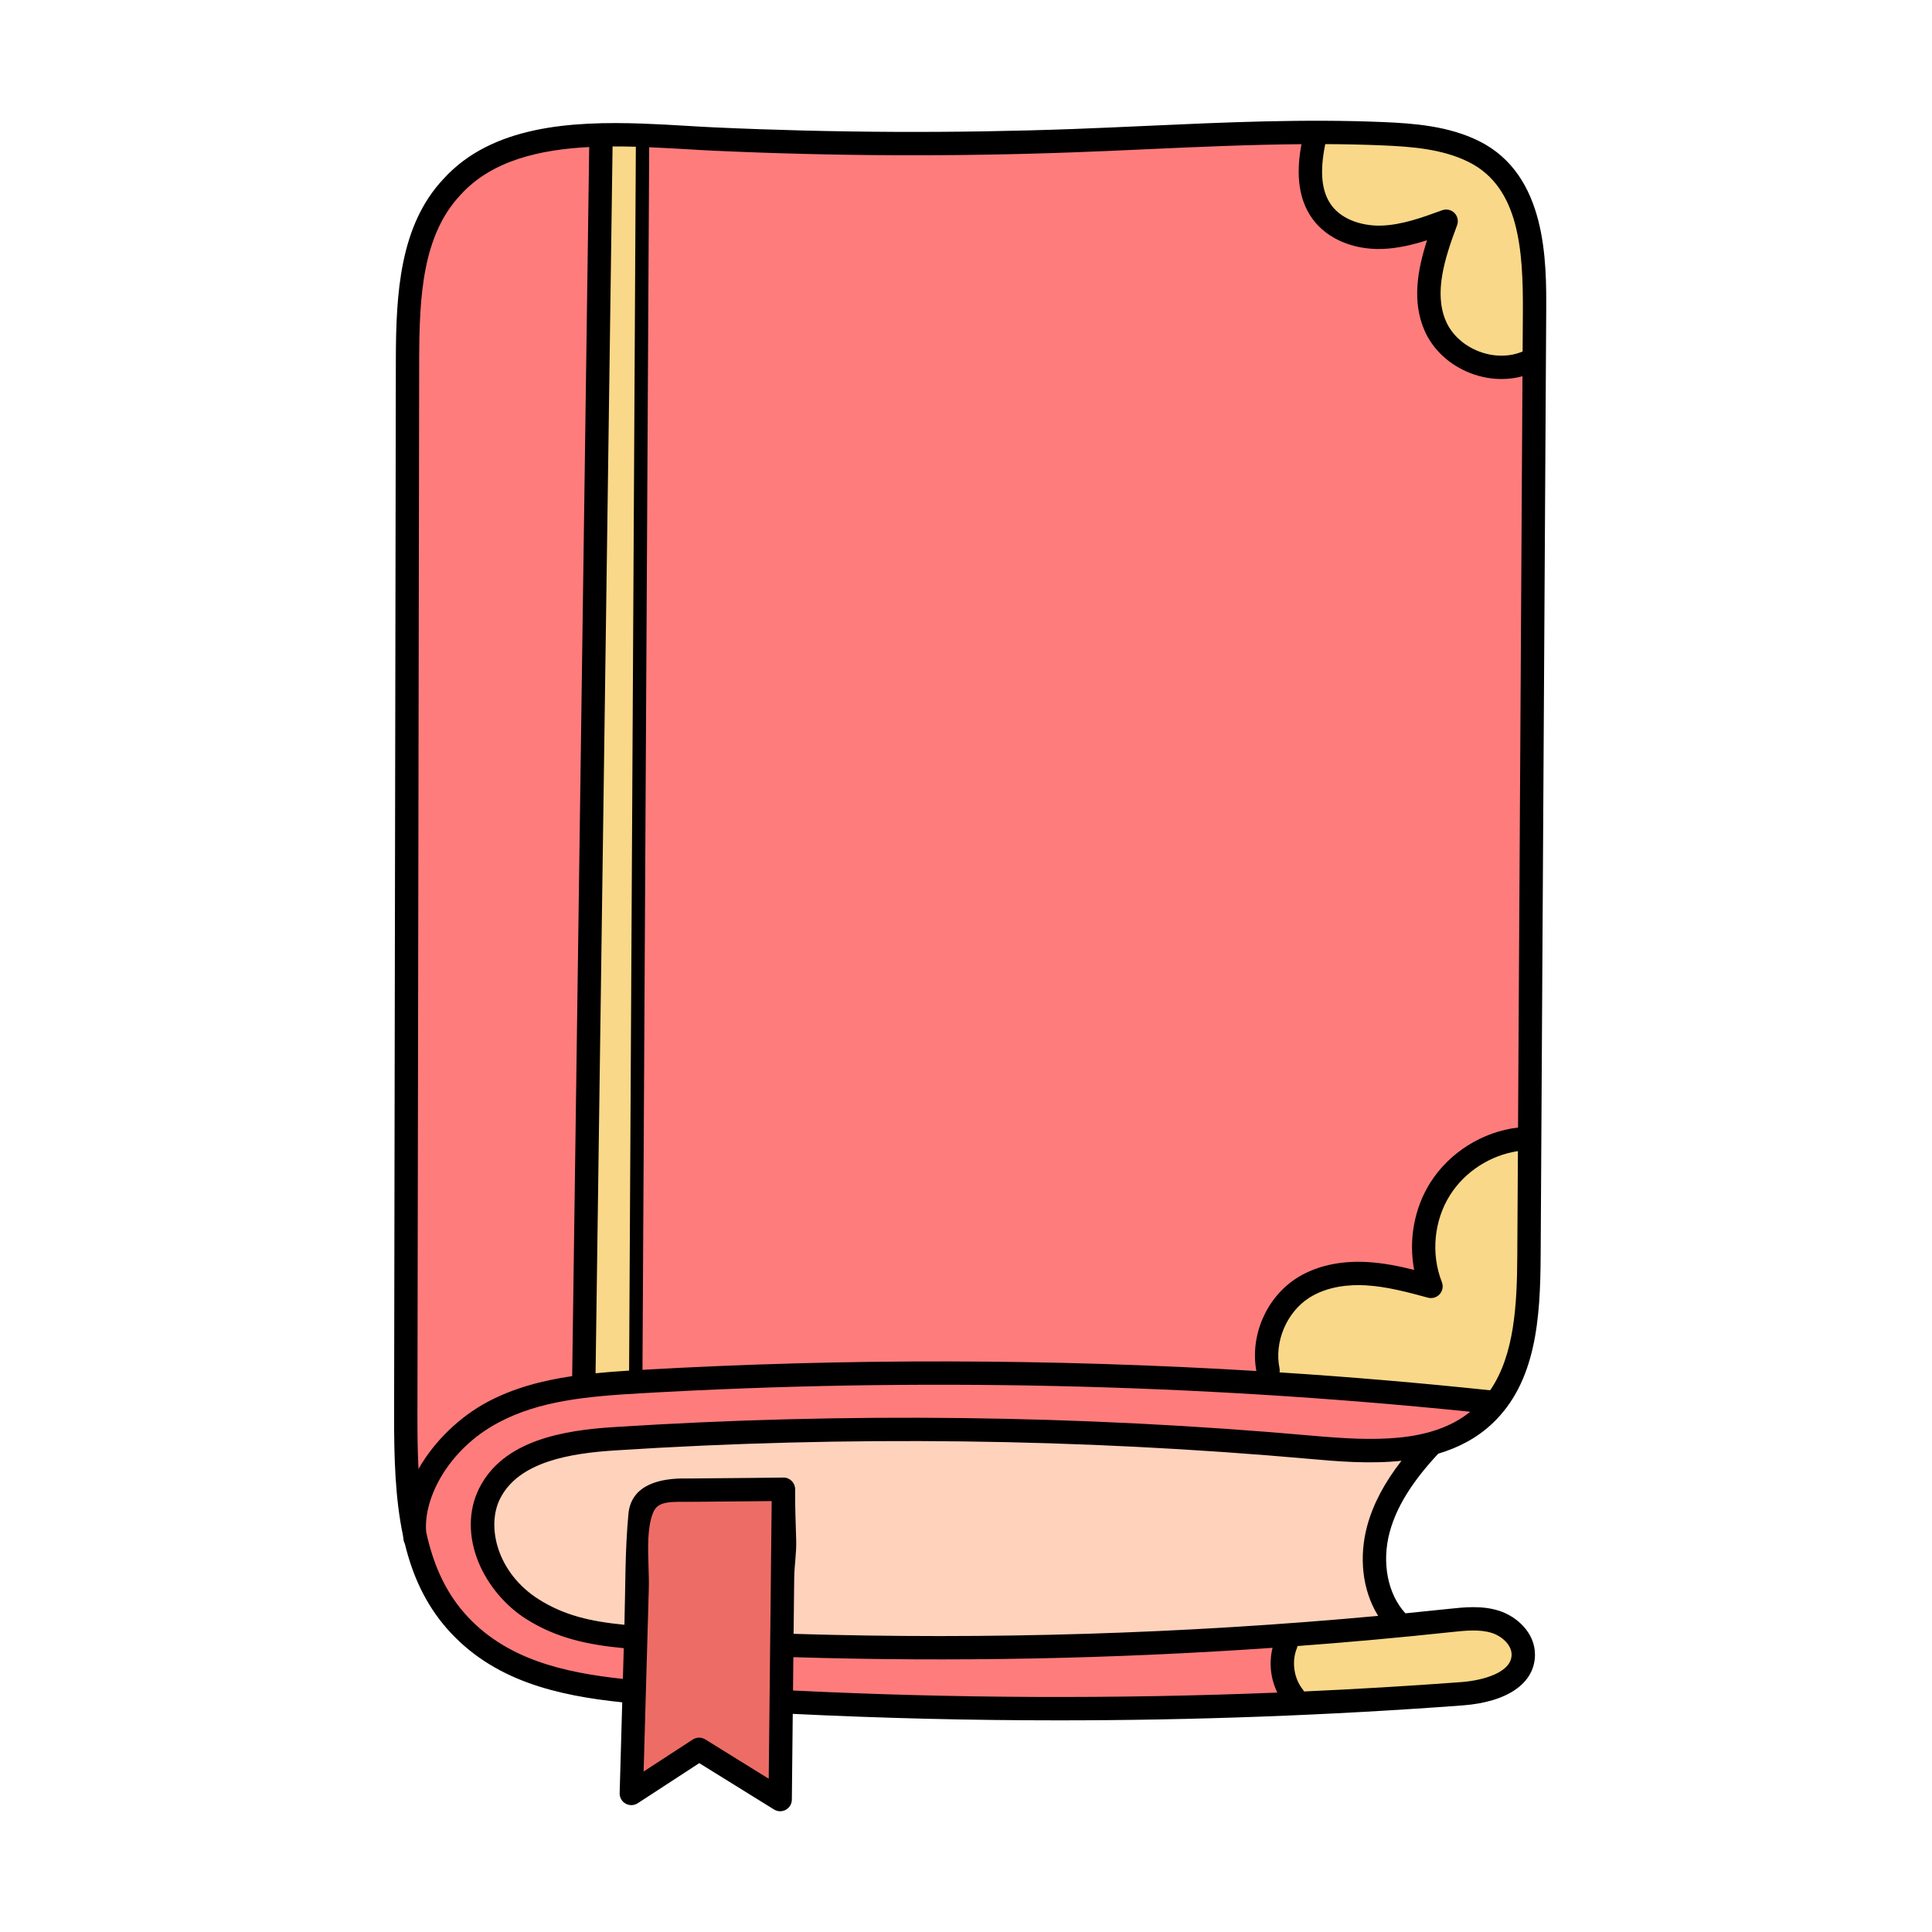 <?xml version="1.0" encoding="UTF-8"?>
<svg width="64px" height="64px" viewBox="0 0 64 64" version="1.1" xmlns="http://www.w3.org/2000/svg" xmlns:xlink="http://www.w3.org/1999/xlink">
    <title>D664F306-CC1D-4568-AFAF-0A64E1FF6719</title>
    <g id="Page-1" stroke="none" stroke-width="1" fill="none" fill-rule="evenodd">
        <g id="B-01-ST-Menu" transform="translate(-35, -603)" fill-rule="nonzero">
            <g id="View-School-Diary" transform="translate(20, 588)">
                <g id="Elements/Graphics/Style2/Books" transform="translate(15, 15)">
                    <g id="027-manual" transform="translate(13, 4)">
                        <path d="M37.765,8.033 L37.614,33.643 L37.326,33.678 C36.254,33.803 35.232,34.444 34.659,35.35 C34.172,36.122 33.993,37.089 34.169,38.006 L34.265,38.509 L33.767,38.385 C33.357,38.283 32.814,38.163 32.259,38.133 C32.172,38.128 32.085,38.126 31.999,38.126 C31.272,38.126 30.622,38.297 30.12,38.623 C29.237,39.193 28.752,40.318 28.94,41.357 L29.015,41.768 L28.598,41.743 C25.12,41.533 21.59,41.427 18.107,41.427 C14.841,41.427 11.542,41.521 8.301,41.705 L7.952,41.725 L8.179,0.536 L8.519,0.55 C8.881,0.567 9.264,0.586 9.722,0.612 L9.859,0.621 C10.127,0.637 10.385,0.652 10.633,0.663 C12.826,0.764 15.06,0.815 17.271,0.815 C19.04,0.815 20.826,0.782 22.578,0.717 C23.415,0.686 24.294,0.646 25.001,0.614 C26.661,0.539 28.377,0.461 30.111,0.448 L30.508,0.445 L30.435,0.837 C30.255,1.808 30.359,2.539 30.753,3.069 C31.146,3.603 31.864,3.92 32.67,3.92 C32.702,3.92 32.733,3.92 32.766,3.919 C33.179,3.907 33.626,3.82 34.174,3.645 L34.781,3.453 L34.585,4.059 C34.328,4.858 34.084,5.895 34.495,6.828 C34.736,7.376 35.226,7.825 35.837,8.059 C36.13,8.17 36.435,8.227 36.741,8.227 C36.95,8.227 37.154,8.2 37.347,8.147 L37.765,8.033 Z" id="Path" fill="#FF7C7C"></path>
                        <path d="M18.109,41.543 C14.802,41.543 11.46,41.639 8.178,41.829 C6.375,41.933 4.767,42.081 3.347,42.839 C1.533,43.81 0.687,45.553 0.79,46.774 L0.792,46.795 L0.797,46.816 C1.048,47.98 1.485,48.906 2.134,49.649 C3.583,51.307 5.71,51.739 7.599,51.942 L7.952,51.98 L7.999,50.301 L7.693,50.271 C6.69,50.175 5.621,49.998 4.604,49.352 C3.966,48.949 3.437,48.317 3.153,47.618 C2.844,46.863 2.848,46.097 3.162,45.46 C3.879,44.005 5.774,43.703 7.344,43.603 C10.546,43.397 13.806,43.292 17.034,43.292 C21.506,43.292 26.017,43.492 30.441,43.887 C31.037,43.94 31.736,43.994 32.404,43.994 C33.971,43.994 35.085,43.685 35.91,43.022 L36.534,42.522 L35.738,42.44 C29.916,41.845 23.984,41.543 18.109,41.543 Z" id="Path" fill="#FF7C7C"></path>
                        <path d="M29.582,50.228 L29.132,50.26 C25.481,50.513 21.777,50.641 18.12,50.641 C18.12,50.641 18.12,50.641 18.12,50.641 C16.513,50.641 14.889,50.616 13.291,50.567 L12.957,50.557 L12.937,52.312 L13.253,52.328 C16.164,52.471 19.126,52.543 22.057,52.543 C24.472,52.543 26.918,52.494 29.326,52.397 L29.829,52.377 L29.608,51.924 C29.419,51.539 29.37,51.08 29.473,50.666 L29.582,50.228 Z" id="Path" fill="#FF7C7C"></path>
                        <path d="M3.292,42.737 C4.043,42.335 4.904,42.073 6.002,41.911 L6.278,41.871 L6.851,0.525 L6.502,0.543 C4.417,0.648 2.949,1.201 2.02,2.227 C0.676,3.653 0.562,5.732 0.558,7.916 L0.499,42.87 C0.498,43.611 0.509,44.169 0.535,44.681 L0.592,45.811 L1.148,44.826 C1.626,43.98 2.427,43.199 3.292,42.737 Z" id="Path" fill="#FF7C7C"></path>
                        <path d="M32.37,44.113 C31.677,44.113 31.017,44.055 30.431,44.003 C26.008,43.609 21.499,43.409 17.03,43.409 C13.806,43.409 10.55,43.513 7.352,43.719 C5.812,43.819 3.956,44.113 3.267,45.512 C2.997,46.057 2.975,46.76 3.206,47.44 C3.453,48.169 3.972,48.813 4.667,49.254 C5.655,49.882 6.686,50.056 7.654,50.15 L8.004,50.184 L8.047,48.625 C8.049,48.526 8.049,48.422 8.048,48.315 L8.045,47.994 L8.04,47.994 L8.036,47.867 C8.028,47.561 8.02,47.262 8.034,46.965 L8.044,46.742 L8.071,46.553 C8.101,46.331 8.145,46.146 8.204,45.989 C8.417,45.418 8.877,45.303 9.55,45.303 C9.603,45.303 9.654,45.303 9.708,45.304 L9.853,45.305 C9.879,45.305 10.341,45.301 10.341,45.301 C11.982,45.286 12.831,45.278 12.929,45.275 L12.955,45.275 C12.986,45.275 13.012,45.301 13.012,45.333 L12.958,50.44 L13.28,50.45 C14.883,50.499 16.511,50.524 18.121,50.524 C22.972,50.524 27.872,50.299 32.685,49.855 L33.216,49.806 L32.933,49.354 C32.765,49.086 32.64,48.782 32.562,48.45 L32.517,48.26 L32.493,48.044 C32.441,47.578 32.479,47.105 32.606,46.637 C32.789,45.961 33.142,45.291 33.685,44.591 L34.156,43.983 L33.391,44.064 C33.072,44.097 32.738,44.113 32.37,44.113 Z" id="Path" fill="#FFD2BB"></path>
                        <path d="M9.928,45.421 C9.855,45.421 9.781,45.421 9.705,45.42 L9.595,45.419 C9.101,45.419 8.541,45.419 8.313,46.03 C8.113,46.569 8.134,47.245 8.155,47.898 L8.157,47.968 C8.164,48.201 8.17,48.421 8.164,48.63 L7.975,55.301 L10.125,53.9 C10.136,53.893 10.148,53.889 10.159,53.889 C10.169,53.889 10.179,53.892 10.19,53.899 L12.787,55.51 L12.896,45.394 L12.561,45.397 C12.416,45.398 11.962,45.403 11.962,45.403 C11.414,45.408 10.762,45.413 10.341,45.417 C10.341,45.417 9.93,45.421 9.928,45.421 Z" id="Path" fill="#ED6D66"></path>
                        <path d="M35.872,1.112 L35.877,1.1 L35.581,0.973 C35.58,0.972 35.579,0.972 35.579,0.972 C35.578,0.972 35.578,0.972 35.578,0.972 L35.273,0.844 L35.269,0.853 C34.474,0.58 33.62,0.522 32.806,0.488 C32.196,0.463 31.555,0.449 30.902,0.446 L30.634,0.446 L30.58,0.708 C30.368,1.739 30.453,2.467 30.846,3.001 C31.397,3.745 32.393,3.803 32.685,3.803 C32.711,3.803 32.737,3.802 32.763,3.802 C33.5,3.781 34.204,3.523 34.887,3.273 C34.889,3.272 34.891,3.271 34.894,3.271 L34.903,3.269 C34.92,3.269 34.936,3.276 34.947,3.287 C34.963,3.303 34.968,3.327 34.96,3.349 C34.525,4.509 34.139,5.73 34.602,6.781 C34.83,7.301 35.296,7.727 35.878,7.948 C36.158,8.056 36.448,8.11 36.739,8.11 C37.033,8.11 37.312,8.054 37.569,7.945 L37.767,7.86 L37.775,6.362 C37.788,4.22 37.65,2.055 35.872,1.112 Z" id="Path" fill="#F9D889"></path>
                        <path d="M37.235,33.807 C36.225,33.958 35.299,34.558 34.758,35.413 C34.533,35.771 34.374,36.178 34.289,36.604 L34.273,36.602 L34.238,36.935 C34.238,36.935 34.238,36.936 34.238,36.936 L34.205,37.255 L34.221,37.257 C34.214,37.718 34.293,38.174 34.458,38.592 C34.466,38.612 34.462,38.636 34.447,38.653 C34.436,38.665 34.42,38.672 34.404,38.672 C34.399,38.672 34.394,38.671 34.389,38.67 C33.698,38.483 32.984,38.29 32.253,38.25 C32.172,38.245 32.087,38.243 31.998,38.243 C31.295,38.243 30.669,38.408 30.184,38.721 C29.331,39.272 28.86,40.394 29.064,41.389 C29.064,41.389 29.066,41.397 29.063,41.414 L29.012,41.766 L29.367,41.789 C31.689,41.94 34.015,42.137 36.28,42.376 L36.299,42.384 L36.536,42.384 L36.633,42.241 C37.499,40.979 37.581,39.262 37.591,37.611 L37.596,36.824 L37.614,33.75 L37.235,33.807 Z" id="Path" fill="#F9D889"></path>
                        <path d="M36.524,49.782 C36.317,49.716 36.082,49.684 35.807,49.684 C35.545,49.684 35.284,49.712 35.031,49.739 C33.379,49.917 31.673,50.072 29.958,50.2 L29.707,50.219 C29.707,50.219 29.659,50.471 29.659,50.471 C29.659,50.471 29.659,50.471 29.659,50.47 C29.433,51.019 29.529,51.702 29.898,52.169 C29.899,52.169 29.902,52.174 29.908,52.184 L30.005,52.369 L30.213,52.359 C31.983,52.28 33.733,52.175 35.415,52.051 C36.37,51.979 37.393,51.619 37.403,50.821 C37.408,50.325 36.965,49.923 36.524,49.782 Z" id="Path" fill="#F9D889"></path>
                        <path d="M6.762,41.818 C7.1,41.783 7.459,41.755 7.861,41.73 L8.167,41.712 L8.393,0.541 L8.072,0.533 C7.805,0.526 7.584,0.523 7.377,0.523 L6.968,0.524 L6.395,41.855 L6.762,41.818 Z" id="Path" fill="#F9D889"></path>
                        <path d="M35.998,0.675 C34.991,0.173 33.832,0.086 32.825,0.044 C30.205,-0.067 27.55,0.053 24.982,0.17 C24.188,0.206 23.368,0.243 22.562,0.273 C18.61,0.418 14.605,0.4 10.655,0.219 C10.366,0.206 10.062,0.188 9.748,0.169 C9.276,0.141 8.788,0.112 8.283,0.094 C5.919,0.012 3.288,0.165 1.691,1.927 C0.241,3.465 0.117,5.729 0.113,7.916 L0.055,42.87 C0.053,44.257 0.087,45.612 0.347,46.854 C0.353,46.909 0.361,46.965 0.37,47.02 C0.377,47.064 0.392,47.105 0.412,47.142 C0.663,48.178 1.087,49.127 1.799,49.942 C3.331,51.694 5.487,52.168 7.612,52.392 L7.527,55.4 C7.523,55.544 7.599,55.678 7.725,55.748 C7.85,55.818 8.004,55.813 8.125,55.735 L10.164,54.406 L12.641,55.942 C12.703,55.98 12.773,56 12.844,56 C12.908,56 12.972,55.984 13.03,55.952 C13.153,55.885 13.229,55.757 13.231,55.618 L13.261,52.774 C16.185,52.917 19.123,52.989 22.064,52.989 C26.535,52.989 31.012,52.824 35.448,52.494 C36.941,52.383 37.838,51.759 37.848,50.825 C37.855,50.081 37.237,49.544 36.66,49.359 C36.094,49.178 35.504,49.241 34.983,49.297 C34.508,49.348 34.033,49.396 33.557,49.443 C32.969,48.809 32.764,47.757 33.035,46.753 C33.261,45.918 33.772,45.092 34.643,44.155 C35.299,43.96 35.916,43.647 36.436,43.155 C37.89,41.783 38.024,39.665 38.036,37.614 L38.22,6.364 C38.23,4.656 38.247,1.796 35.998,0.675 Z M35.653,1.367 C37.331,2.203 37.459,4.292 37.447,6.36 L37.439,7.643 C37.008,7.828 36.484,7.829 35.996,7.643 C35.495,7.451 35.096,7.089 34.903,6.649 C34.489,5.71 34.856,4.56 35.267,3.463 C35.321,3.322 35.286,3.162 35.18,3.055 C35.074,2.948 34.915,2.913 34.773,2.965 C34.116,3.205 33.436,3.453 32.753,3.474 C32.211,3.489 31.494,3.323 31.11,2.805 C30.778,2.355 30.71,1.706 30.901,0.774 C31.534,0.777 32.164,0.789 32.792,0.816 C33.763,0.857 34.783,0.933 35.653,1.367 Z M10.619,0.991 C14.59,1.174 18.618,1.192 22.59,1.045 C23.399,1.016 24.221,0.978 25.017,0.942 C26.691,0.866 28.403,0.79 30.113,0.776 C29.969,1.55 29.93,2.51 30.489,3.265 C30.965,3.908 31.821,4.276 32.776,4.247 C33.294,4.231 33.799,4.11 34.273,3.958 C33.948,4.968 33.772,6.001 34.195,6.961 C34.471,7.589 35.027,8.1 35.72,8.365 C36.053,8.492 36.401,8.555 36.741,8.555 C36.978,8.555 37.211,8.524 37.434,8.463 L37.287,33.351 C36.114,33.489 35.013,34.175 34.382,35.175 C33.845,36.024 33.658,37.082 33.846,38.067 C33.337,37.94 32.815,37.835 32.277,37.806 C31.374,37.757 30.567,37.944 29.942,38.347 C28.943,38.993 28.405,40.247 28.618,41.416 C21.847,41.007 15.036,40.993 8.283,41.377 L8.505,0.878 C8.913,0.896 9.314,0.918 9.702,0.94 C10.02,0.959 10.327,0.978 10.619,0.991 Z M8.063,0.861 L7.84,41.403 C7.466,41.426 7.095,41.454 6.729,41.491 L7.292,0.851 C7.551,0.85 7.808,0.854 8.063,0.861 Z M0.828,42.871 L0.886,7.917 C0.89,5.801 0.997,3.791 2.259,2.452 C3.286,1.319 4.876,0.954 6.518,0.871 L5.954,41.586 C4.96,41.733 4.009,41.981 3.138,42.447 C2.255,42.919 1.394,43.723 0.863,44.664 C0.833,44.079 0.827,43.479 0.828,42.871 Z M2.381,49.433 C1.718,48.675 1.336,47.759 1.117,46.747 C1.022,45.62 1.856,44.009 3.502,43.129 C4.863,42.401 6.434,42.258 8.198,42.156 C17.341,41.628 26.592,41.835 35.705,42.766 C34.407,43.809 32.488,43.739 30.47,43.559 C22.798,42.876 15.01,42.781 7.324,43.275 C5.664,43.382 3.659,43.71 2.867,45.315 C2.511,46.037 2.505,46.899 2.848,47.743 C3.158,48.502 3.734,49.19 4.428,49.63 C5.416,50.257 6.445,50.482 7.663,50.598 L7.634,51.616 C5.686,51.407 3.725,50.97 2.381,49.433 Z M10.362,53.619 C10.3,53.581 10.229,53.562 10.159,53.562 C10.085,53.562 10.012,53.583 9.948,53.624 L8.321,54.684 L8.492,48.639 C8.499,48.401 8.491,48.152 8.483,47.889 C8.463,47.266 8.443,46.621 8.621,46.144 C8.757,45.778 9.04,45.743 9.702,45.749 C9.779,45.75 9.857,45.75 9.933,45.749 L10.344,45.746 C10.764,45.742 11.417,45.736 11.966,45.731 C12.19,45.729 12.397,45.727 12.563,45.725 L12.465,54.923 L10.362,53.619 Z M13.269,52 L13.281,50.896 C18.557,51.058 23.874,50.953 29.155,50.586 C29.032,51.08 29.09,51.613 29.313,52.069 C23.968,52.284 18.595,52.262 13.269,52 Z M35.066,50.066 C35.532,50.016 36.014,49.963 36.424,50.095 C36.742,50.197 37.078,50.485 37.074,50.817 C37.068,51.394 36.163,51.666 35.39,51.723 C33.664,51.851 31.933,51.954 30.198,52.032 C30.186,52.008 30.172,51.986 30.155,51.965 C29.858,51.588 29.781,51.038 29.963,50.594 C29.972,50.572 29.978,50.549 29.983,50.527 C31.682,50.4 33.377,50.247 35.066,50.066 Z M32.289,46.551 C32.021,47.542 32.109,48.655 32.654,49.528 C26.232,50.121 19.731,50.321 13.289,50.123 C13.296,49.507 13.303,48.891 13.309,48.276 C13.314,47.856 13.386,47.45 13.375,47.034 C13.36,46.471 13.334,45.908 13.34,45.344 C13.34,45.341 13.34,45.336 13.34,45.333 C13.34,45.12 13.169,44.947 12.956,44.946 C12.947,44.945 12.937,44.946 12.928,44.947 C12.781,44.951 11.073,44.966 10.338,44.972 L9.925,44.976 C9.854,44.977 9.781,44.976 9.708,44.976 C8.914,44.968 7.916,45.154 7.819,46.14 C7.702,47.339 7.719,48.609 7.685,49.823 C6.577,49.715 5.694,49.517 4.842,48.977 C3.469,48.106 3.107,46.575 3.56,45.657 C4.177,44.408 5.922,44.14 7.373,44.047 C15.021,43.554 22.768,43.65 30.402,44.329 C31.267,44.406 32.351,44.503 33.426,44.39 C32.851,45.13 32.484,45.832 32.289,46.551 Z M36.363,42.056 C36.361,42.056 36.36,42.055 36.358,42.055 C34.042,41.81 31.717,41.612 29.387,41.462 C29.395,41.416 29.395,41.369 29.385,41.322 C29.207,40.455 29.618,39.477 30.361,38.996 C30.976,38.6 31.72,38.549 32.234,38.578 C32.927,38.615 33.626,38.804 34.303,38.987 C34.444,39.025 34.595,38.98 34.692,38.871 C34.789,38.762 34.817,38.608 34.764,38.472 C34.396,37.54 34.5,36.435 35.035,35.588 C35.527,34.809 36.373,34.267 37.283,34.132 L37.262,37.61 C37.253,39.228 37.167,40.884 36.363,42.056 Z" id="Shape" fill="#000000"></path>
                    </g>
                </g>
            </g>
        </g>
    </g>
</svg>